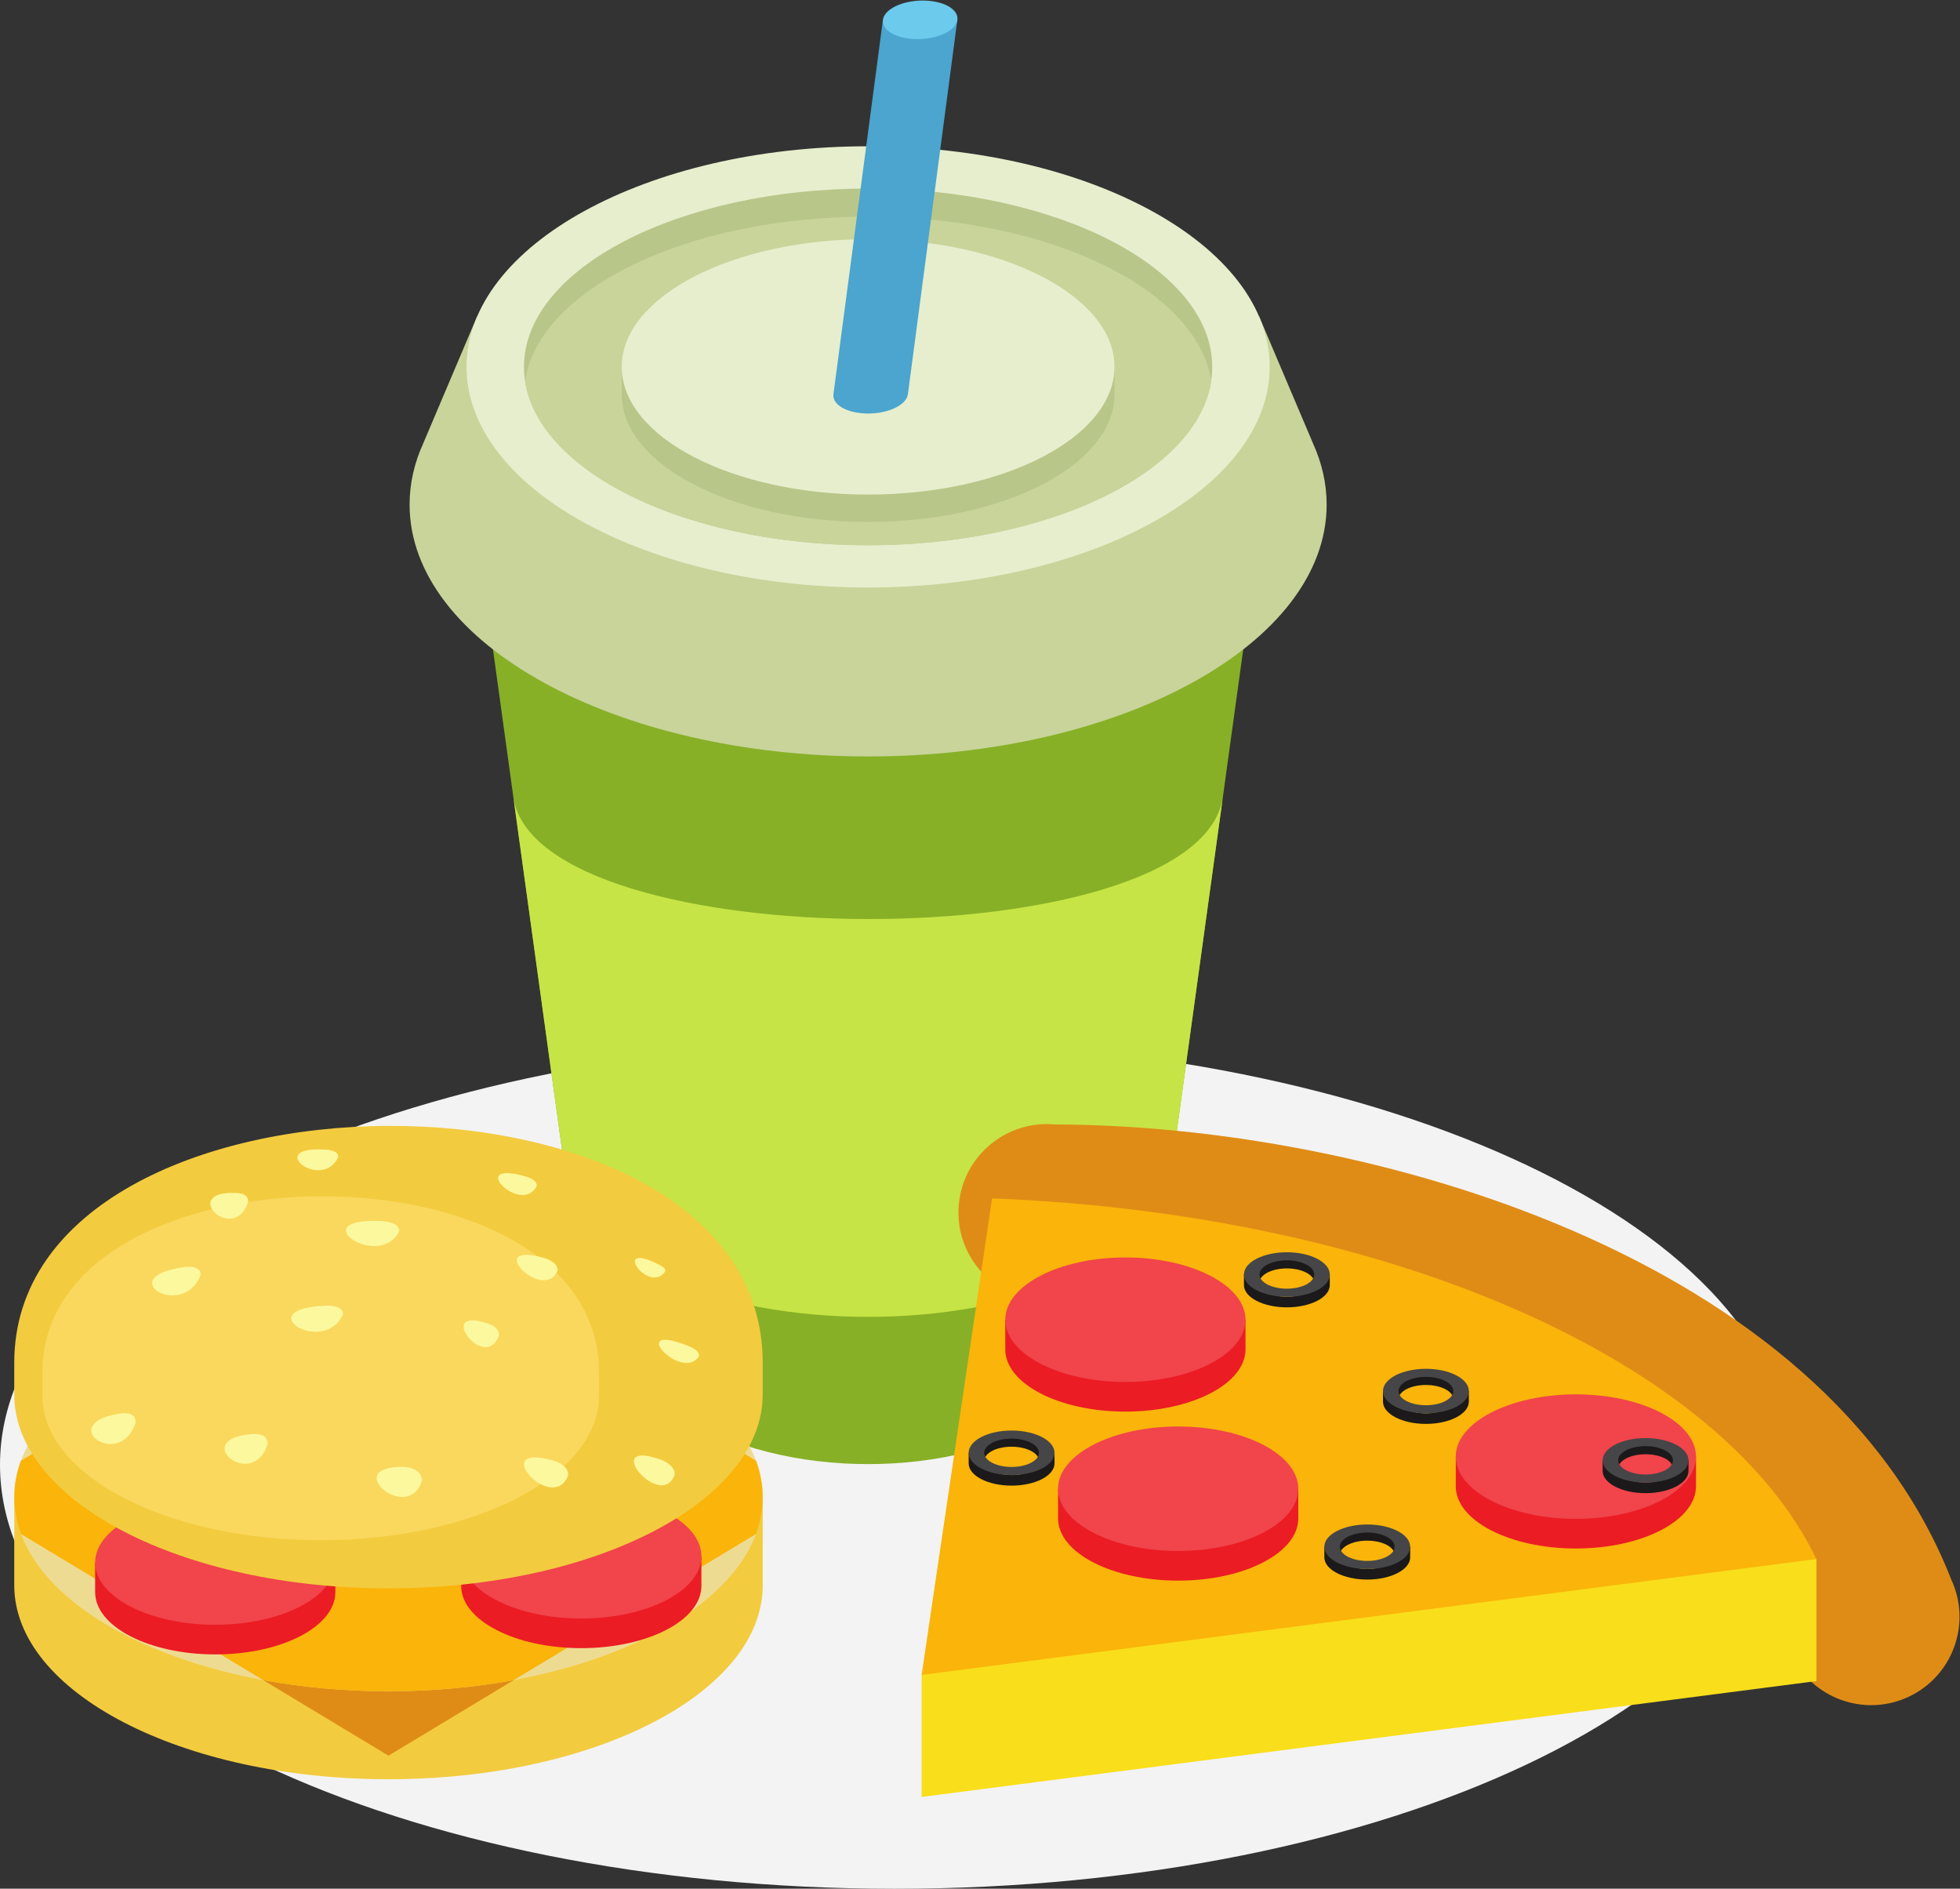 <?xml version="1.0" encoding="UTF-8" standalone="no"?>
<!-- Created with Inkscape (http://www.inkscape.org/) -->

<svg
   xmlns:dc="http://purl.org/dc/elements/1.1/"
   xmlns:cc="http://creativecommons.org/ns#"
   xmlns:rdf="http://www.w3.org/1999/02/22-rdf-syntax-ns#"
   xmlns:svg="http://www.w3.org/2000/svg"
   xmlns="http://www.w3.org/2000/svg"
   xmlns:sodipodi="http://sodipodi.sourceforge.net/DTD/sodipodi-0.dtd"
   xmlns:inkscape="http://www.inkscape.org/namespaces/inkscape"
   version="1.1"
   id="svg2"
   xml:space="preserve"
   width="714.205"
   height="688.099"
   viewBox="0 0 714.205 688.099"
   sodipodi:docname="fastfood.svg"
   inkscape:version="0.92.4 (5da689c313, 2019-01-14)"><rect x="0" y="0" width="714.205" height="688.099" fill="#333333" stroke="none"/><defs
     id="defs6" /><sodipodi:namedview
     pagecolor="#ffffff"
     bordercolor="#666666"
     borderopacity="1"
     objecttolerance="10"
     gridtolerance="10"
     guidetolerance="10"
     inkscape:pageopacity="0"
     inkscape:pageshadow="2"
     inkscape:window-width="1920"
     inkscape:window-height="1017"
     id="namedview4"
     showgrid="false"
     fit-margin-top="0"
     fit-margin-left="0"
     fit-margin-right="0"
     fit-margin-bottom="0"
     inkscape:zoom="0.84474249"
     inkscape:cx="357.10001"
     inkscape:cy="290.2292"
     inkscape:window-x="-8"
     inkscape:window-y="-8"
     inkscape:window-maximized="1"
     inkscape:current-layer="g10" /><g
     id="g10"
     inkscape:groupmode="layer"
     inkscape:label="ink_ext_XXXXXX"
     transform="matrix(1.333,0,0,-1.333,0,795.736)"><path
       inkscape:connector-curvature="0"
       id="path64"
       style="fill:#f3f3f3;fill-opacity:1;fill-rule:evenodd;stroke:none;stroke-width:0.1"
       d="m 244.586,80.728 c 134.713,0 244.586,52.054 244.586,115.879 0,63.823 -109.873,115.879 -244.586,115.879 C 109.873,312.486 0,260.43 0,196.607 0,132.782 109.873,80.728 244.586,80.728" /><path
       inkscape:connector-curvature="0"
       id="path66"
       style="fill:#87b027;fill-opacity:1;fill-rule:evenodd;stroke:none;stroke-width:0.1"
       d="M 130.836,447.932 H 343.78 L 316.414,249.526 c -9.698,-70.314 -148.513,-70.316 -158.21,0 l -27.368,198.406" /><path
       inkscape:connector-curvature="0"
       id="path68"
       style="fill:#c6e445;fill-opacity:1;fill-rule:evenodd;stroke:none;stroke-width:0.1"
       d="m 334.226,378.661 -13.86,-100.485 c -7.566,-54.852 -158.549,-54.853 -166.116,0 l -13.86,100.485 c 7.594,-43.665 186.096,-44.043 193.836,0" /><path
       inkscape:connector-curvature="0"
       id="path70"
       style="fill:#c8d49a;fill-opacity:1;fill-rule:evenodd;stroke:none;stroke-width:0.1"
       d="m 237.309,527.894 c 32.042,0 61.273,-6.608 83.432,-17.473 h 23.476 l 14.677,-34.573 h -0.009 c 2.457,-5.377 3.767,-11.003 3.767,-16.798 0,-38.021 -56.118,-68.843 -125.343,-68.843 -69.226,0 -125.344,30.822 -125.344,68.843 0,5.826 1.324,11.483 3.805,16.886 h -0.006 l 14.635,34.485 h 23.476 c 22.162,10.865 51.389,17.473 83.434,17.473" /><path
       inkscape:connector-curvature="0"
       id="path72"
       style="fill:#e7eecd;fill-opacity:1;fill-rule:evenodd;stroke:none;stroke-width:0.1"
       d="m 237.309,436.387 c 60.461,0 109.773,27.084 109.773,60.292 0,33.208 -49.312,60.292 -109.773,60.292 -60.462,0 -109.772,-27.084 -109.772,-60.292 0,-33.208 49.31,-60.292 109.772,-60.292" /><path
       inkscape:connector-curvature="0"
       id="path74"
       style="fill:#b9c68a;fill-opacity:1;fill-rule:evenodd;stroke:none;stroke-width:0.1"
       d="m 237.309,447.932 c 51.814,0 94.072,21.898 94.072,48.747 0,26.849 -42.258,48.747 -94.072,48.747 -51.814,0 -94.074,-21.898 -94.074,-48.747 0,-26.849 42.26,-48.747 94.074,-48.747" /><path
       inkscape:connector-curvature="0"
       id="path76"
       style="fill:#c8d49a;fill-opacity:1;fill-rule:evenodd;stroke:none;stroke-width:0.1"
       d="m 331.091,492.83 c -3.787,-25.122 -44.327,-44.898 -93.782,-44.898 -49.456,0 -89.996,19.776 -93.782,44.898 3.786,25.124 44.326,44.899 93.782,44.899 49.455,0 89.995,-19.775 93.782,-44.899" /><path
       inkscape:connector-curvature="0"
       id="path78"
       style="fill:#b9c68a;fill-opacity:1;fill-rule:evenodd;stroke:none;stroke-width:0.1"
       d="m 237.309,524.095 c 32.237,0 59.179,-11.738 65.791,-27.416 h 1.556 v -7.483 c 0,-19.274 -30.152,-34.898 -67.347,-34.898 -37.196,0 -67.35,15.624 -67.35,34.898 v 7.483 h 1.558 c 6.61,15.678 33.553,27.416 65.792,27.416" /><path
       inkscape:connector-curvature="0"
       id="path80"
       style="fill:#e7eecd;fill-opacity:1;fill-rule:evenodd;stroke:none;stroke-width:0.1"
       d="m 237.309,461.781 c 37.094,0 67.349,15.676 67.349,34.898 0,19.222 -30.255,34.899 -67.349,34.899 -37.095,0 -67.35,-15.677 -67.35,-34.899 0,-19.222 30.255,-34.898 67.35,-34.898" /><path
       inkscape:connector-curvature="0"
       id="path82"
       style="fill:#df8c16;fill-opacity:1;fill-rule:evenodd;stroke:none;stroke-width:0.1"
       d="m 283.978,241.52 c -13.285,1.202 -23.077,12.947 -21.874,26.229 1.202,13.284 12.946,23.078 26.23,21.875 85.339,-0.175 210.458,-35.756 245.041,-124.332 5.649,-12.082 0.433,-26.454 -11.648,-32.101 -12.08,-5.649 -26.453,-0.435 -32.102,11.647 -29.302,62.519 -143.428,90.952 -205.647,96.682" /><path
       inkscape:connector-curvature="0"
       id="path84"
       style="fill:#f9de1b;fill-opacity:1;fill-rule:evenodd;stroke:none;stroke-width:0.1"
       d="m 271.189,236.069 c 80.66,-3.157 150.71,-25.986 192.353,-59.25 l 32.994,-5.971 V 137.494 L 251.938,105.825 v 33.354 l 5.797,5.852 13.454,91.038" /><path
       inkscape:connector-curvature="0"
       id="path86"
       style="fill:#fab40a;fill-opacity:1;fill-rule:evenodd;stroke:none;stroke-width:0.1"
       d="m 271.189,269.421 c 109.544,-4.286 199.526,-44.855 225.347,-98.573 l -244.598,-31.669 19.251,130.242" /><path
       inkscape:connector-curvature="0"
       id="path88"
       style="fill:#eb1c24;fill-opacity:1;fill-rule:evenodd;stroke:none;stroke-width:0.1"
       d="m 307.634,249.62 c 15.718,0 28.853,-5.72 32.074,-13.365 h 0.761 v -8.098 c 0,-9.395 -14.7,-17.012 -32.835,-17.012 -18.132,0 -32.832,7.617 -32.832,17.012 v 8.098 h 0.76 c 3.223,7.645 16.358,13.365 32.072,13.365" /><path
       inkscape:connector-curvature="0"
       id="path90"
       style="fill:#f1444b;fill-opacity:1;fill-rule:evenodd;stroke:none;stroke-width:0.1"
       d="m 307.636,219.243 c 18.084,0 32.833,7.642 32.833,17.012 0,9.372 -14.749,17.016 -32.833,17.016 -18.084,0 -32.834,-7.644 -32.834,-17.016 0,-9.37 14.75,-17.012 32.834,-17.012" /><path
       inkscape:connector-curvature="0"
       id="path92"
       style="fill:#1b1919;fill-opacity:1;fill-rule:evenodd;stroke:none;stroke-width:0.1"
       d="m 389.789,218.421 c -4.133,0 -7.482,-1.736 -7.482,-3.877 0,-2.141 3.349,-3.878 7.482,-3.878 4.132,0 7.481,1.737 7.481,3.878 0,2.141 -3.349,3.877 -7.481,3.877 z m 0,3.113 c 5.616,0 10.311,-2.043 11.462,-4.775 h 0.272 v -2.894 c 0,-3.357 -5.254,-6.08 -11.734,-6.08 -6.481,0 -11.734,2.723 -11.734,6.08 v 2.894 h 0.272 c 1.15,2.732 5.845,4.775 11.462,4.775 v 0" /><path
       inkscape:connector-curvature="0"
       id="path94"
       style="fill:#464648;fill-opacity:1;fill-rule:evenodd;stroke:none;stroke-width:0.1"
       d="m 389.789,220.635 c -4.133,0 -7.482,-1.734 -7.482,-3.876 0,-2.141 3.349,-3.877 7.482,-3.877 4.132,0 7.481,1.736 7.481,3.877 0,2.142 -3.349,3.876 -7.481,3.876 z m 0,2.205 c 6.48,0 11.734,-2.723 11.734,-6.081 0,-3.359 -5.254,-6.081 -11.734,-6.081 -6.481,0 -11.734,2.722 -11.734,6.081 0,3.358 5.253,6.081 11.734,6.081 v 0" /><path
       inkscape:connector-curvature="0"
       id="path96"
       style="fill:#eb1c24;fill-opacity:1;fill-rule:evenodd;stroke:none;stroke-width:0.1"
       d="m 322.066,203.426 c 15.718,0 28.851,-5.723 32.075,-13.365 h 0.759 v -8.099 c 0,-9.396 -14.7,-17.014 -32.834,-17.014 -18.132,0 -32.832,7.618 -32.832,17.014 v 8.099 h 0.76 c 3.221,7.642 16.357,13.365 32.072,13.365" /><path
       inkscape:connector-curvature="0"
       id="path98"
       style="fill:#f1444b;fill-opacity:1;fill-rule:evenodd;stroke:none;stroke-width:0.1"
       d="m 322.068,173.047 c 18.084,0 32.832,7.643 32.832,17.014 0,9.37 -14.748,17.012 -32.832,17.012 -18.084,0 -32.834,-7.642 -32.834,-17.012 0,-9.371 14.75,-17.014 32.834,-17.014" /><path
       inkscape:connector-curvature="0"
       id="path100"
       style="fill:#1b1919;fill-opacity:1;fill-rule:evenodd;stroke:none;stroke-width:0.1"
       d="m 351.778,250.278 c -4.131,0 -7.482,-1.738 -7.482,-3.878 0,-2.141 3.351,-3.876 7.482,-3.876 4.133,0 7.483,1.735 7.483,3.876 0,2.14 -3.35,3.878 -7.483,3.878 z m 0,3.115 c 5.618,0 10.311,-2.046 11.464,-4.778 h 0.271 v -2.893 c 0,-3.358 -5.254,-6.081 -11.735,-6.081 -6.48,0 -11.734,2.723 -11.734,6.081 v 2.893 h 0.273 c 1.151,2.732 5.845,4.778 11.461,4.778 v 0" /><path
       inkscape:connector-curvature="0"
       id="path102"
       style="fill:#464648;fill-opacity:1;fill-rule:evenodd;stroke:none;stroke-width:0.1"
       d="m 351.778,252.493 c -4.131,0 -7.482,-1.737 -7.482,-3.878 0,-2.14 3.351,-3.876 7.482,-3.876 4.133,0 7.483,1.736 7.483,3.876 0,2.141 -3.35,3.878 -7.483,3.878 z m 0,2.203 c 6.481,0 11.735,-2.721 11.735,-6.081 0,-3.357 -5.254,-6.08 -11.735,-6.08 -6.48,0 -11.734,2.723 -11.734,6.08 0,3.36 5.254,6.081 11.734,6.081 v 0" /><path
       inkscape:connector-curvature="0"
       id="path104"
       style="fill:#eb1c24;fill-opacity:1;fill-rule:evenodd;stroke:none;stroke-width:0.1"
       d="m 430.784,212.207 c 15.717,0 28.851,-5.722 32.074,-13.365 h 0.76 v -8.099 c 0,-9.396 -14.701,-17.012 -32.834,-17.012 -18.133,0 -32.833,7.616 -32.833,17.012 v 8.099 h 0.76 c 3.222,7.643 16.356,13.365 32.073,13.365" /><path
       inkscape:connector-curvature="0"
       id="path106"
       style="fill:#f1444b;fill-opacity:1;fill-rule:evenodd;stroke:none;stroke-width:0.1"
       d="m 430.784,181.828 c 18.085,0 32.834,7.644 32.834,17.014 0,9.37 -14.749,17.014 -32.834,17.014 -18.084,0 -32.833,-7.644 -32.833,-17.014 0,-9.37 14.749,-17.014 32.833,-17.014" /><path
       inkscape:connector-curvature="0"
       id="path108"
       style="fill:#1b1919;fill-opacity:1;fill-rule:evenodd;stroke:none;stroke-width:0.1"
       d="m 373.753,175.874 c -4.131,0 -7.481,-1.736 -7.481,-3.877 0,-2.14 3.35,-3.876 7.481,-3.876 4.133,0 7.482,1.736 7.482,3.876 0,2.141 -3.349,3.877 -7.482,3.877 z m 0,3.115 c 5.618,0 10.312,-2.044 11.463,-4.776 h 0.272 v -2.894 c 0,-3.358 -5.253,-6.08 -11.735,-6.08 -6.48,0 -11.733,2.722 -11.733,6.08 v 2.894 h 0.272 c 1.151,2.732 5.845,4.776 11.461,4.776 v 0" /><path
       inkscape:connector-curvature="0"
       id="path110"
       style="fill:#464648;fill-opacity:1;fill-rule:evenodd;stroke:none;stroke-width:0.1"
       d="m 373.753,178.09 c -4.131,0 -7.481,-1.736 -7.481,-3.877 0,-2.141 3.35,-3.878 7.481,-3.878 4.133,0 7.482,1.737 7.482,3.878 0,2.141 -3.349,3.877 -7.482,3.877 z m 0,2.203 c 6.482,0 11.735,-2.72 11.735,-6.08 0,-3.358 -5.253,-6.081 -11.735,-6.081 -6.48,0 -11.733,2.723 -11.733,6.081 0,3.36 5.253,6.08 11.733,6.08 v 0" /><path
       inkscape:connector-curvature="0"
       id="path112"
       style="fill:#1b1919;fill-opacity:1;fill-rule:evenodd;stroke:none;stroke-width:0.1"
       d="m 276.528,201.552 c -4.133,0 -7.483,-1.737 -7.483,-3.878 0,-2.141 3.35,-3.876 7.483,-3.876 4.132,0 7.481,1.735 7.481,3.876 0,2.141 -3.349,3.878 -7.481,3.878 z m 0,3.114 c 5.616,0 10.311,-2.045 11.463,-4.776 h 0.271 v -2.895 c 0,-3.357 -5.253,-6.08 -11.734,-6.08 -6.481,0 -11.734,2.723 -11.734,6.08 v 2.895 h 0.272 c 1.15,2.731 5.846,4.776 11.462,4.776 v 0" /><path
       inkscape:connector-curvature="0"
       id="path114"
       style="fill:#464648;fill-opacity:1;fill-rule:evenodd;stroke:none;stroke-width:0.1"
       d="m 276.528,203.767 c -4.133,0 -7.483,-1.736 -7.483,-3.877 0,-2.142 3.35,-3.876 7.483,-3.876 4.132,0 7.481,1.734 7.481,3.876 0,2.141 -3.349,3.877 -7.481,3.877 z m 0,2.203 c 6.481,0 11.734,-2.721 11.734,-6.08 0,-3.359 -5.253,-6.081 -11.734,-6.081 -6.481,0 -11.734,2.722 -11.734,6.081 0,3.359 5.253,6.08 11.734,6.08 v 0" /><path
       inkscape:connector-curvature="0"
       id="path116"
       style="fill:#1b1919;fill-opacity:1;fill-rule:evenodd;stroke:none;stroke-width:0.1"
       d="m 449.833,199.49 c -4.132,0 -7.481,-1.735 -7.481,-3.876 0,-2.141 3.349,-3.876 7.481,-3.876 4.133,0 7.482,1.735 7.482,3.876 0,2.141 -3.349,3.876 -7.482,3.876 z m 0,3.116 c 5.617,0 10.312,-2.045 11.462,-4.776 h 0.272 v -2.895 c 0,-3.358 -5.253,-6.08 -11.734,-6.08 -6.48,0 -11.734,2.722 -11.734,6.08 v 2.895 h 0.272 c 1.151,2.731 5.846,4.776 11.462,4.776 v 0" /><path
       inkscape:connector-curvature="0"
       id="path118"
       style="fill:#464648;fill-opacity:1;fill-rule:evenodd;stroke:none;stroke-width:0.1"
       d="m 449.833,201.706 c -4.132,0 -7.481,-1.735 -7.481,-3.876 0,-2.14 3.349,-3.878 7.481,-3.878 4.133,0 7.482,1.738 7.482,3.878 0,2.141 -3.349,3.876 -7.482,3.876 z m 0,2.204 c 6.481,0 11.734,-2.721 11.734,-6.08 0,-3.359 -5.253,-6.081 -11.734,-6.081 -6.48,0 -11.734,2.722 -11.734,6.081 0,3.359 5.254,6.08 11.734,6.08 v 0" /><path
       inkscape:connector-curvature="0"
       id="path120"
       style="fill:#4ba5ce;fill-opacity:1;fill-rule:evenodd;stroke:none;stroke-width:0.1"
       d="m 248.183,489.203 c -0.387,-2.912 -5.253,-5.273 -10.874,-5.273 -5.62,0 -9.865,2.361 -9.48,5.273 l 13.528,102.326 h 20.352 L 248.183,489.203" /><path
       inkscape:connector-curvature="0"
       id="path122"
       style="fill:#6ccaec;fill-opacity:1;fill-rule:evenodd;stroke:none;stroke-width:0.1"
       d="m 252.231,596.802 c 5.62,0 9.864,-2.361 9.478,-5.273 -0.383,-2.913 -5.252,-5.274 -10.873,-5.274 -5.621,0 -9.865,2.361 -9.479,5.274 0.384,2.912 5.253,5.273 10.874,5.273" /><path
       inkscape:connector-curvature="0"
       id="path124"
       style="fill:#f3cb3f;fill-opacity:1;fill-rule:evenodd;stroke:none;stroke-width:0.1"
       d="m 106.198,216.691 c 39.802,0 74.293,-11.781 91.205,-28.979 h 11.094 v -24.031 c 0,-29.278 -45.8,-53.012 -102.299,-53.012 -56.5,0 -102.302,23.734 -102.302,53.012 v 24.031 H 14.992 c 16.911,17.198 51.402,28.979 91.206,28.979" /><path
       inkscape:connector-curvature="0"
       id="path126"
       style="fill:#eedb92;fill-opacity:1;fill-rule:evenodd;stroke:none;stroke-width:0.1"
       d="m 106.198,134.702 c 56.344,0 102.299,23.813 102.299,53.01 0,29.197 -45.955,53.012 -102.299,53.012 -56.346,0 -102.302,-23.815 -102.302,-53.012 0,-29.197 45.956,-53.01 102.302,-53.01" /><path
       inkscape:connector-curvature="0"
       id="path128"
       style="fill:#df8c16;fill-opacity:1;fill-rule:evenodd;stroke:none;stroke-width:0.1"
       d="m 140.426,137.746 -34.228,-20.647 -34.229,20.647 c 10.702,-1.969 22.223,-3.044 34.229,-3.044 12.006,0 23.525,1.075 34.228,3.044" /><path
       inkscape:connector-curvature="0"
       id="path130"
       style="fill:#fab40a;fill-opacity:1;fill-rule:evenodd;stroke:none;stroke-width:0.1"
       d="m 5.724,197.717 66.246,39.961 c 10.702,1.97 22.221,3.046 34.228,3.046 12.006,0 23.524,-1.076 34.226,-3.046 l 66.246,-39.961 c 1.195,-3.24 1.827,-6.585 1.827,-10.005 0,-3.42 -0.632,-6.764 -1.827,-10.005 l -66.244,-39.961 c -10.703,-1.969 -22.222,-3.044 -34.228,-3.044 -12.007,0 -23.527,1.075 -34.229,3.044 L 5.724,177.707 c -1.195,3.241 -1.828,6.585 -1.828,10.005 0,3.42 0.633,6.765 1.828,10.005" /><path
       inkscape:connector-curvature="0"
       id="path132"
       style="fill:#eb1c24;fill-opacity:1;fill-rule:evenodd;stroke:none;stroke-width:0.1"
       d="m 158.9,184.967 c 15.718,0 28.851,-5.722 32.075,-13.365 h 0.759 v -8.098 c 0,-9.395 -14.7,-17.014 -32.834,-17.014 -18.133,0 -32.832,7.619 -32.832,17.014 v 8.098 h 0.759 c 3.222,7.643 16.358,13.365 32.073,13.365" /><path
       inkscape:connector-curvature="0"
       id="path134"
       style="fill:#f1444b;fill-opacity:1;fill-rule:evenodd;stroke:none;stroke-width:0.1"
       d="m 158.901,154.59 c 18.084,0 32.833,7.643 32.833,17.014 0,9.37 -14.749,17.013 -32.833,17.013 -18.084,0 -32.833,-7.643 -32.833,-17.013 0,-9.371 14.749,-17.014 32.833,-17.014" /><path
       inkscape:connector-curvature="0"
       id="path136"
       style="fill:#eb1c24;fill-opacity:1;fill-rule:evenodd;stroke:none;stroke-width:0.1"
       d="m 58.842,183.257 c 15.716,0 28.851,-5.723 32.074,-13.365 h 0.759 v -8.099 c 0,-9.395 -14.7,-17.013 -32.833,-17.013 -18.133,0 -32.833,7.618 -32.833,17.013 v 8.099 h 0.759 c 3.223,7.642 16.358,13.365 32.074,13.365" /><path
       inkscape:connector-curvature="0"
       id="path138"
       style="fill:#f1444b;fill-opacity:1;fill-rule:evenodd;stroke:none;stroke-width:0.1"
       d="m 58.843,152.879 c 18.084,0 32.832,7.644 32.832,17.014 0,9.37 -14.748,17.013 -32.832,17.013 -18.084,0 -32.834,-7.643 -32.834,-17.013 0,-9.37 14.75,-17.014 32.834,-17.014" /><path
       inkscape:connector-curvature="0"
       id="path140"
       style="fill:#f3cb3f;fill-opacity:1;fill-rule:evenodd;stroke:none;stroke-width:0.1"
       d="m 208.497,224.486 v -8.639 c 0,-29.277 -45.8,-53.01 -102.299,-53.01 -56.5,0 -102.302,23.733 -102.302,53.01 v 8.639 c 0,85.625 204.601,87.033 204.601,0" /><path
       inkscape:connector-curvature="0"
       id="path142"
       style="fill:#f9d85d;fill-opacity:1;fill-rule:evenodd;stroke:none;stroke-width:0.1"
       d="m 163.751,221.841 v -6.426 c 0,-21.773 -34.061,-39.423 -76.079,-39.423 -42.018,0 -76.079,17.65 -76.079,39.423 v 6.426 c 0,63.676 152.158,64.724 152.158,0" /><path
       inkscape:connector-curvature="0"
       id="path144"
       style="fill:#fcf89e;fill-opacity:1;fill-rule:evenodd;stroke:none;stroke-width:0.1"
       d="m 181.869,249.452 c -4.717,-6.565 -15.344,9.049 -1.369,1.658 0.697,-0.369 1.486,-0.858 1.369,-1.658 z m 9.202,-23.21 c -4.729,-7.127 -20.135,9.581 -3.166,2.948 1.274,-0.498 3.369,-1.435 3.166,-2.948 z m -6.649,-32.419 c -3.817,-9.927 -20.442,9.993 -4.045,4.27 2.067,-0.721 4.154,-2.068 4.045,-4.27 z m -90.701,43.754 c -5.406,-11.261 -25.637,1.518 -5.009,2.52 1.91,0.094 5.267,-0.155 5.009,-2.52 z m 15.362,22.74 c -5.518,-10.624 -26.39,3.714 -5.206,2.922 1.931,-0.072 5.456,-0.59 5.206,-2.922 z M 92.444,280.64 c -4.601,-9.493 -20.646,3.321 -3.235,2.075 1.402,-0.101 3.382,-0.487 3.235,-2.075 z M 54.827,248.415 c -4.846,-12.259 -24.198,-0.624 -4.73,2.182 1.962,0.282 4.926,0.234 4.73,-2.182 z M 37.06,208.113 c -4.287,-13.185 -22.179,-0.287 -4.346,2.495 2.238,0.348 4.504,-0.047 4.346,-2.495 z m 78.258,-16.039 c -4.027,-11.551 -22.076,4.088 -5.338,3.964 2.68,-0.019 5.527,-1.178 5.338,-3.964 z m 21.067,39.828 c -3.834,-10.309 -17.916,8.465 -2.84,3.249 1.629,-0.565 2.949,-1.563 2.84,-3.249 z m 18.911,-38.251 c -4.201,-10.734 -22.079,9.034 -4.342,4.203 2.143,-0.585 4.529,-1.914 4.342,-4.203 z m -87.466,74.786 c -3.991,-11.893 -19.188,3.254 -3.083,2.458 1.761,-0.086 3.171,-0.707 3.083,-2.458 z m 84.587,-18.791 c -3.763,-8.82 -20.495,7.948 -4.058,3.599 1.818,-0.478 4.221,-1.6 4.058,-3.599 z m -79.264,-47.49 c -4.22,-12.772 -21.529,1.549 -4.218,2.866 2.283,0.175 4.376,-0.501 4.218,-2.866 z m 73.569,70.579 c -4.32,-8.095 -19.543,7.379 -3.09,2.685 1.356,-0.387 3.235,-1.169 3.09,-2.685 v 0" /></g></svg>